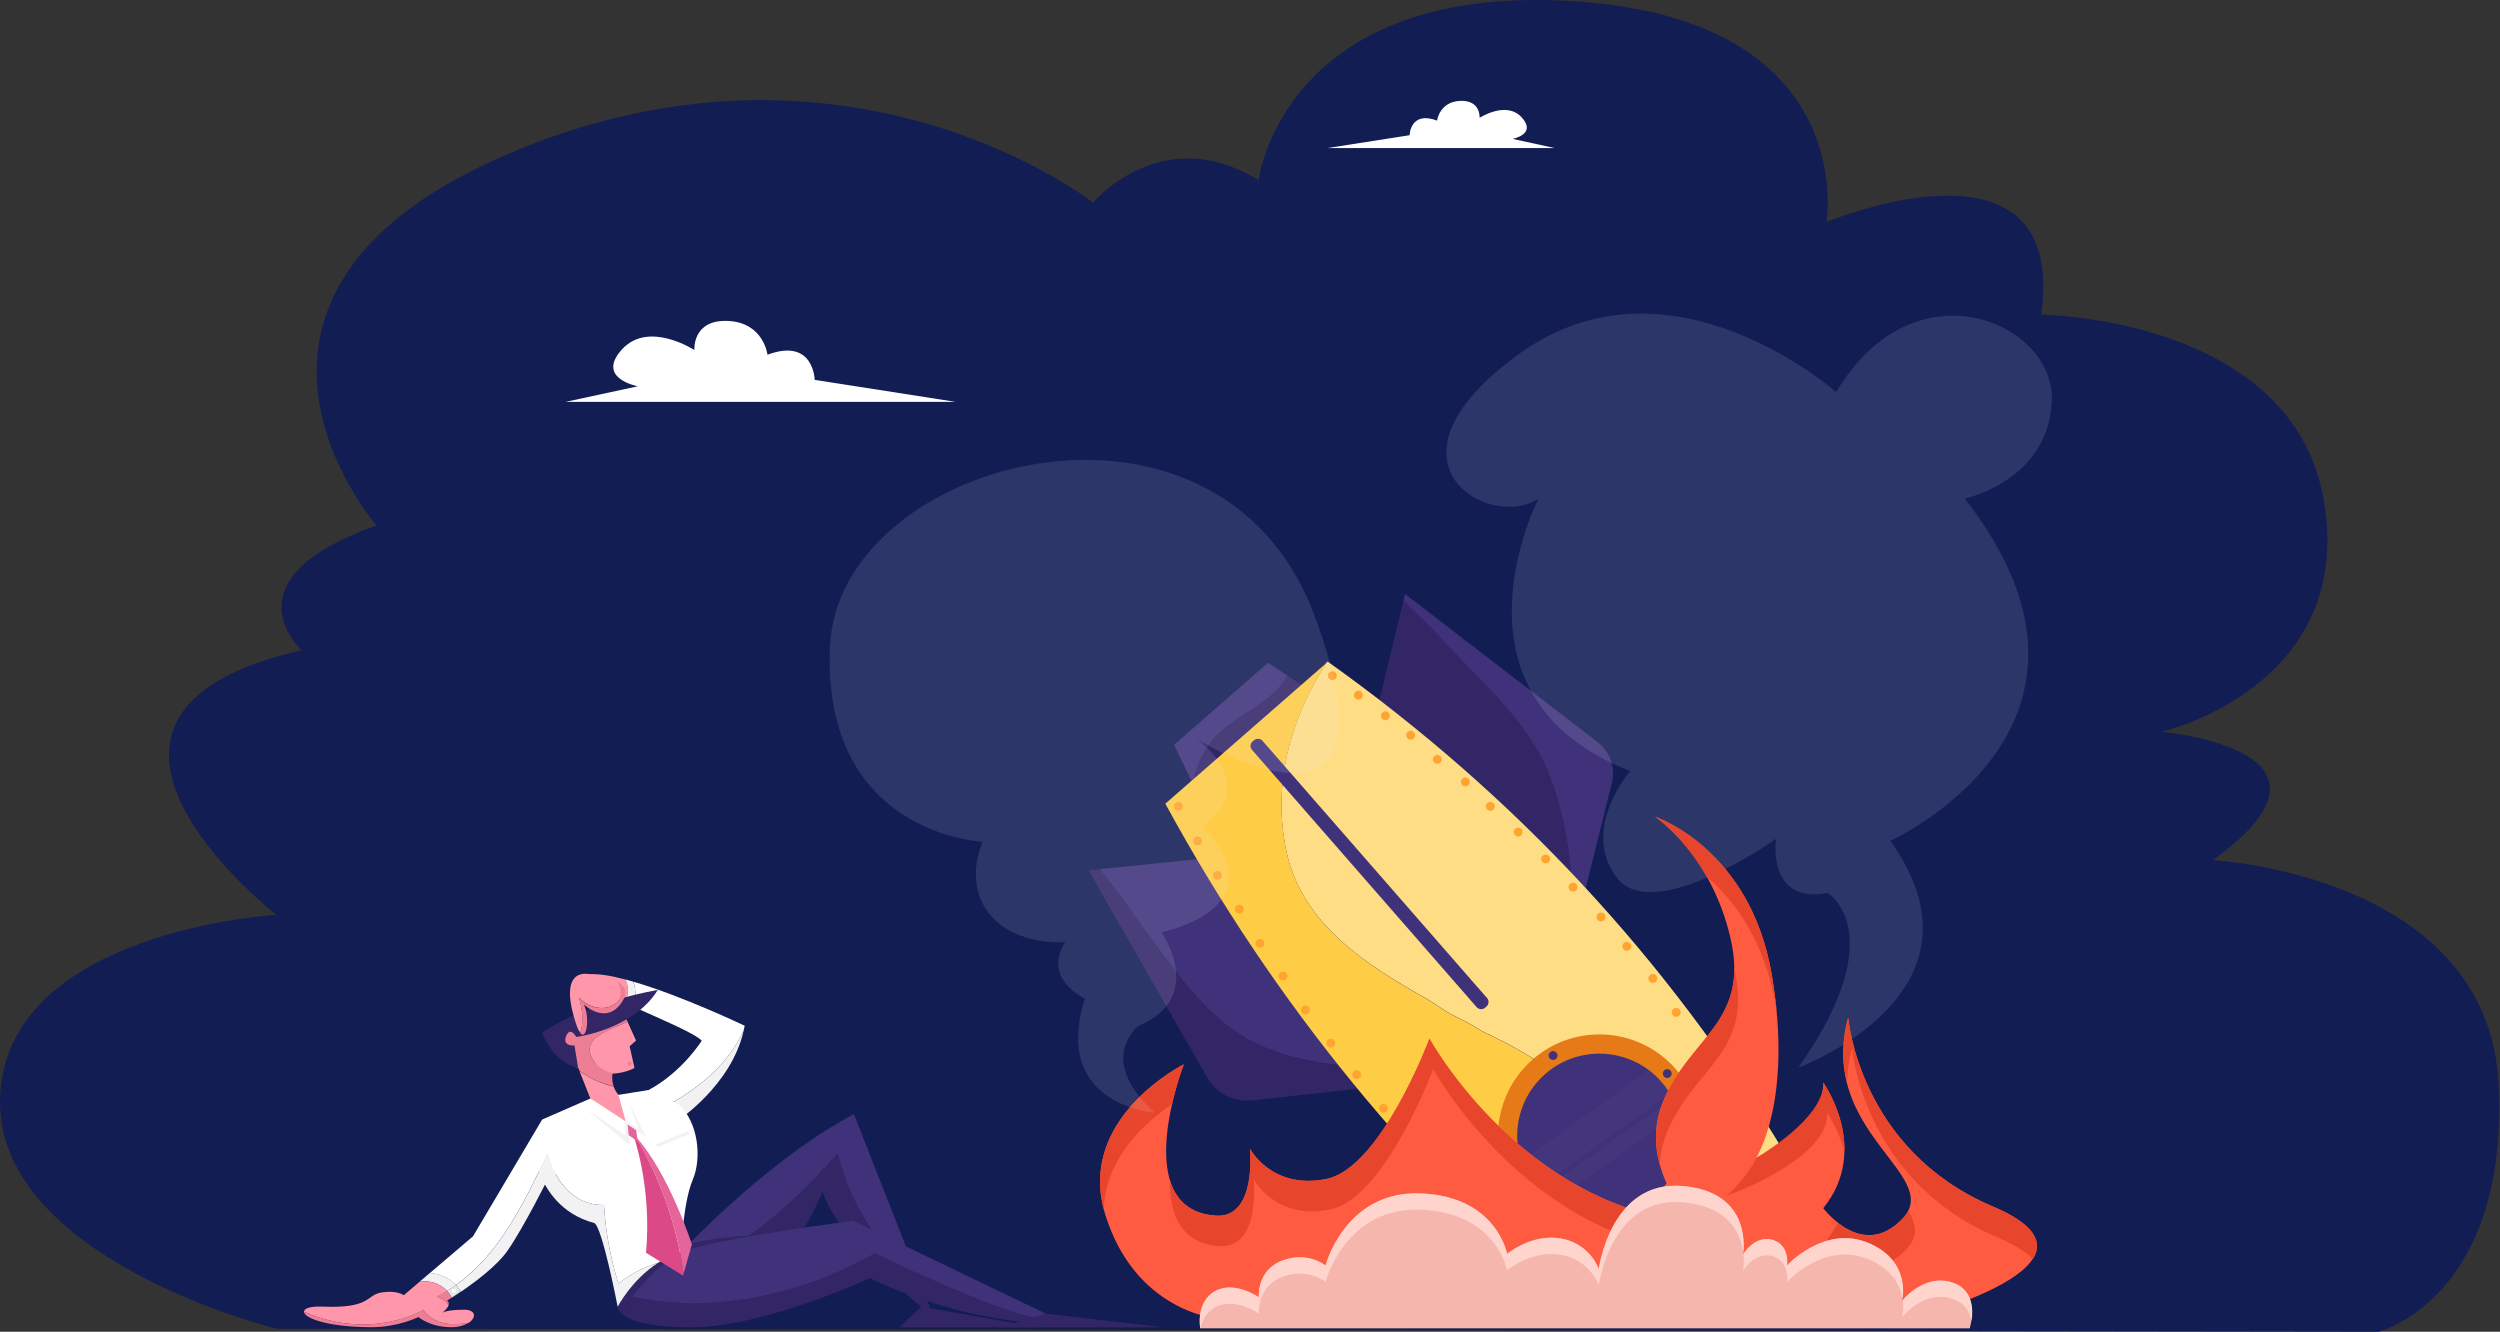 <svg width="1376" height="733" viewBox="0 0 1376 733" fill="none" xmlns="http://www.w3.org/2000/svg">
<rect x="0" y="0" width="1376" height="733" fill="#333333" stroke="none"/>
<path d="M152.08 731.293C152.08 731.293 -4.823 692.646 0.114 602.308C5.113 511.969 152.08 503.496 152.08 503.496C152.08 503.496 10.294 393.286 166.04 357.869C166.04 357.869 122.76 319.04 207.247 289.232C207.247 289.232 96.244 161.77 281.797 83.806C467.351 5.842 601.579 111.481 601.579 111.481C601.579 111.481 639.677 66.311 692.71 99.228C692.71 99.228 705.937 -8.971 865.036 0.599C1024.07 10.17 1005.3 122.209 1005.3 122.209C1005.3 122.209 1138.43 66.616 1123.49 173.169C1123.49 173.169 1262.66 174.632 1279.24 276.492C1295.82 378.351 1189.75 402.795 1189.75 402.795C1189.75 402.795 1302.4 412.548 1217.92 473.444C1217.92 473.444 1370.37 481.308 1375.31 598.041C1380.31 714.774 1309.29 733 1309.29 733L152.08 731.293Z" fill="#121D54"/>
<path d="M311.241 221.203H526.054L448.395 209.073C448.395 209.073 447.968 185.726 422.427 195.236C422.427 195.236 420.355 177.497 400.604 176.644C380.854 175.79 382.195 192.675 382.195 192.675C382.195 192.675 357.081 176.217 342.39 192.249C327.7 208.28 351.046 212.608 351.046 212.608L311.241 221.203Z" fill="white"/>
<path d="M855.65 81.489H730.627L775.857 74.418C775.857 74.418 776.101 60.825 790.975 66.372C790.975 66.372 792.194 56.07 803.654 55.522C815.114 55.034 814.382 64.848 814.382 64.848C814.382 64.848 829.012 55.278 837.546 64.604C846.08 73.93 832.486 76.43 832.486 76.43L855.65 81.489Z" fill="white"/>
<path d="M340.391 582.679L318.263 587.738L318.934 589.384C324.603 593.407 331.064 596.516 337.769 597.918C334.965 590.116 340.391 582.679 340.391 582.679Z" fill="#ED7E94"/>
<path d="M326.249 583.168C319.056 571.159 335.698 566.77 345.451 562.442L343.013 557.078L311.62 564.393C311.62 564.393 299.428 580.546 318.264 587.861C326.128 590.909 332.894 591.397 338.014 590.97C333.199 589.751 328.81 587.557 326.249 583.168Z" fill="#ED7E94"/>
<path d="M326.249 583.167C328.809 587.556 333.198 589.811 338.013 590.909C345.145 590.299 349.229 587.8 349.229 587.8L346.547 575.852L350.083 572.743L345.45 562.442C335.697 566.77 319.056 571.159 326.249 583.167Z" fill="#FF96A9"/>
<path d="M344.232 539.096C336.368 537.024 329.358 535.866 324.299 536.231C312.961 537.146 326.554 544.156 343.927 552.019C345.939 548.057 346.122 542.937 344.232 539.096Z" fill="#FF96A9"/>
<path d="M348.499 540.314C347.036 539.887 345.634 539.522 344.232 539.095C346.121 542.935 345.938 548.056 343.927 552.018C345.329 552.627 346.67 553.237 348.133 553.907C350.083 549.762 350.205 544.642 348.499 540.314Z" fill="#F2F2F2"/>
<path d="M248.651 714.226C249.931 713.433 251.638 712.336 253.589 710.995C252.857 709.654 252.004 708.374 250.907 707.276C249.322 708.435 247.676 709.471 245.969 710.507C247.066 711.604 247.92 712.884 248.651 714.226Z" fill="#E6E6E6"/>
<path d="M236.521 700.692L230.913 705.508C236.46 704.472 242.251 706.483 246.03 710.506C247.737 709.47 249.383 708.373 250.968 707.276C247.31 703.314 241.946 700.875 236.521 700.692Z" fill="#F2F2F2"/>
<path d="M409.394 566.892C409.577 566.099 409.699 565.368 409.882 564.576C409.882 564.576 375.624 548.178 348.559 540.315C350.205 544.703 350.083 549.763 348.132 553.908C364.53 561.223 382.695 568.904 386.23 572.805C386.23 572.805 375.624 589.934 357.032 599.931L340.391 602.613L324.907 604.624L298.391 616.206L260.354 680.455L236.52 700.754C241.945 700.876 247.309 703.375 250.905 707.276C275.349 689.964 288.577 661.436 301.439 634.92C302.475 638.882 303.999 642.723 305.889 646.319L371.235 617.73C369.833 614.621 368.004 611.695 365.566 609.257C383.914 599.687 401.043 585.911 409.394 566.892Z" fill="white"/>
<path d="M409.395 566.892C401.044 585.91 383.976 599.687 365.627 609.257C368.066 611.695 369.834 614.56 371.296 617.73L372.455 617.242C372.394 617.182 402.689 597.675 409.395 566.892Z" fill="#F2F2F2"/>
<path d="M250.967 707.275C252.004 708.434 252.918 709.653 253.649 710.994C261.574 705.63 273.704 696.608 279.556 688.074C288.7 674.785 301.988 647.964 301.988 647.964L306.012 646.196C304.122 642.661 302.598 638.76 301.562 634.797C288.639 661.375 275.411 689.964 250.967 707.275Z" fill="#F2F2F2"/>
<path d="M246.822 718.432C247.188 717.517 247.066 716.542 246.09 715.811C246.09 715.811 247.066 715.262 248.651 714.226C247.919 712.824 247.066 711.605 246.03 710.507C244.262 711.605 242.372 712.641 240.482 713.616C242.86 714.652 245.847 715.993 246.822 718.432Z" fill="#ED7E94"/>
<path d="M230.913 705.509L222.257 712.885C222.257 712.885 218.112 709.898 209.761 711.422C201.348 712.885 204.213 720.261 177.575 719.164C170.687 718.859 167.273 720.2 167.334 722.029C188.486 731.355 212.138 731.599 232.985 721.175C238.959 729.161 248.59 729.77 258.039 728.063C262.245 725.198 262.062 720.87 255.417 720.87C246.152 720.87 243.653 722.394 243.348 722.638H243.287C243.287 722.638 243.287 722.638 243.348 722.638C243.653 722.394 246.152 720.444 246.883 718.493C245.969 716.055 242.982 714.714 240.544 713.678C242.434 712.702 244.323 711.666 246.091 710.569C242.19 706.485 236.46 704.473 230.913 705.509Z" fill="#FF96A9"/>
<path d="M232.924 721.114C212.076 731.537 188.425 731.355 167.273 721.967C167.395 725.32 179.464 730.379 204.213 730.501C219.087 730.562 230.303 724.893 230.303 724.893C230.303 724.893 236.52 730.501 248.59 730.501C252.674 730.501 255.844 729.404 257.977 727.941C248.529 729.77 238.898 729.099 232.924 721.114Z" fill="#ED7E94"/>
<path d="M317.167 570.732C317.167 570.732 348.377 566.953 362.031 544.886C362.031 544.886 325.335 550.616 298.331 568.355C298.331 568.355 304.305 584.935 318.203 587.8L316.192 575.426C316.192 575.426 309.364 576.097 311.559 570.367C313.875 564.576 317.167 570.732 317.167 570.732Z" fill="#322666"/>
<path d="M318.751 549.092C323.201 554.395 332.04 556.59 337.769 553.054C342.768 550.189 342.28 545.069 340.086 540.375C334.295 536.9 324.359 536.23 324.359 536.23C324.359 536.23 306.62 531.353 316.922 563.112C317.836 565.855 318.629 567.562 319.421 568.476C321.433 562.198 320.519 555.492 318.751 549.092Z" fill="#FF96A9"/>
<path d="M340.025 540.436C342.22 545.13 342.708 550.25 337.709 553.115C331.979 556.651 323.14 554.456 318.69 549.153C320.458 555.554 321.373 562.259 319.361 568.599C322.957 572.927 324.725 559.882 321.373 552.872C321.373 552.872 333.686 564.758 342.403 551.409C345.877 546.105 343.805 542.692 340.025 540.436Z" fill="#ED7E94"/>
<path d="M461.148 634.858C439.02 659.18 415.125 683.076 384.22 695.45C379.587 697.218 374.954 699.107 370.139 700.997C367.822 710.75 369.468 722.271 393.485 717.151C432.864 708.739 452.736 655.706 452.736 655.706C460.477 682.893 513.754 724.709 513.754 724.709L507.902 709.897C498.21 697.583 486.689 688.196 477.911 674.298C469.987 661.862 464.683 649.061 461.148 634.858Z" fill="#322666"/>
<path d="M374.771 689.293C374.771 689.293 371.663 694.779 370.139 701.058C374.893 699.168 379.587 697.278 384.22 695.511C394.156 691.548 403.36 686.367 412.016 680.393C401.105 680.637 390.133 682.344 379.404 684.599C376.356 687.525 374.771 689.293 374.771 689.293Z" fill="#322666"/>
<path d="M469.986 613.219C431.4 633.396 392.388 671.25 379.343 684.539C390.071 682.284 401.044 680.638 411.955 680.333C430.242 667.715 446.091 651.378 461.147 634.859C464.683 649.001 469.986 661.863 477.972 674.237C486.749 688.136 498.27 697.523 507.962 709.836L469.986 613.219Z" fill="#3F327A"/>
<path d="M372.882 689.964C351.852 696.792 342.952 681.613 339.965 719.163C339.965 719.163 339.904 720.748 341.977 722.82C349.718 709.654 360.325 698.255 372.882 689.964Z" fill="#322666"/>
<path d="M481.507 689.72C441.336 712.579 393.18 723.429 348.072 713.615C345.877 716.541 343.866 719.589 341.976 722.759C345.451 726.111 354.838 730.561 380.196 730.561C420.855 730.561 478.825 703.435 478.825 703.435C478.825 703.435 527.652 728.489 580.258 728.306C545.756 720.564 513.631 704.594 481.507 689.72Z" fill="#322666"/>
<path d="M481.506 689.721C513.63 704.594 545.816 720.565 580.257 728.306C582.268 728.306 584.28 728.245 586.291 728.185L469.558 672.043C469.558 672.043 397.202 680.882 374.77 689.294C374.16 689.538 373.49 689.721 372.88 689.964C363.371 696.304 354.959 704.411 348.071 713.677C393.179 723.43 441.335 712.579 481.506 689.721Z" fill="#3F327A"/>
<path d="M340.391 706.545C335.941 692.403 333.32 677.773 332.406 663.204C315.582 663.631 305.402 649.916 301.44 634.92C299.855 638.212 298.209 641.565 296.624 644.917C300.403 654.792 308.754 668.203 326.981 673.14C331.309 674.299 339.965 719.224 339.965 719.224C339.965 719.224 347.584 704.472 362.092 695.146C354.229 697.645 346.731 701.12 340.391 706.545Z" fill="#F2F2F2"/>
<path d="M332.405 663.204C333.32 677.773 335.941 692.403 340.391 706.545C346.73 701.119 354.228 697.645 362.092 695.085C365.871 692.646 370.077 690.635 374.771 689.294C374.771 689.294 375.929 661.863 381.232 649.489C386.535 637.114 384.158 617.364 373.552 607.916C362.945 598.468 293.637 633.396 293.637 633.396C293.637 633.396 294.124 638.394 296.624 644.856C298.269 641.503 299.854 638.212 301.439 634.859C305.462 649.915 315.642 663.631 332.405 663.204Z" fill="white"/>
<path d="M348.255 623.764C348.255 623.764 358.983 652.414 355.57 689.537L375.929 702.094L376.234 700.997C372.638 674.725 363.799 649.793 350.023 625.654C349.413 625.044 348.864 624.374 348.255 623.764Z" fill="#DB4A87"/>
<path d="M350.022 625.716C363.798 649.855 372.637 674.787 376.234 701.059L380.805 684.906C380.805 684.845 368.248 646.015 350.022 625.716Z" fill="#E5649A"/>
<path d="M507.049 719.163L495.04 730.562H571.115L507.049 719.163Z" fill="#322666"/>
<path d="M575.625 723.064L640.423 730.562H549.901L575.625 723.064Z" fill="#322666"/>
<path d="M346.548 586.519C347.154 586.519 347.645 586.028 347.645 585.422C347.645 584.816 347.154 584.325 346.548 584.325C345.942 584.325 345.451 584.816 345.451 585.422C345.451 586.028 345.942 586.519 346.548 586.519Z" fill="#ED7E94"/>
<path d="M324.909 604.563L344.354 617.181L340.392 602.613C339.112 601.089 338.259 599.565 337.771 598.041C331.066 596.639 324.665 593.469 318.935 589.507L324.909 604.563Z" fill="#FF96A9"/>
<path d="M322.287 610.111L346.548 630.288L345.451 618.95L355.57 625.777L345.451 605.539L351.303 620.9L344.354 617.182L344.171 624.862L322.287 610.111Z" fill="#F2F2F2"/>
<path d="M345.451 618.949L345.999 624.74L350.998 628.397L350.144 622.058L345.451 618.949Z" fill="#E5649A"/>
<path d="M362.092 631.202C361.726 631.202 361.421 631.019 361.299 630.653C361.116 630.226 361.36 629.678 361.787 629.495L378.002 622.85C378.428 622.668 378.977 622.911 379.16 623.338C379.343 623.765 379.099 624.313 378.672 624.496L362.457 631.141C362.275 631.202 362.153 631.202 362.092 631.202Z" fill="#F2F2F2"/>
<path d="M249.809 711.725C250.449 711.725 250.967 711.207 250.967 710.567C250.967 709.927 250.449 709.409 249.809 709.409C249.169 709.409 248.651 709.927 248.651 710.567C248.651 711.207 249.169 711.725 249.809 711.725Z" fill="white"/>
<path d="M645.299 532.329C635.181 518.674 626.647 507.58 617.015 493.438C612.992 488.074 608.725 483.563 605.433 478.382L599.155 479.052L664.501 593.164C669.499 601.82 679.131 606.757 689.067 605.66L761.423 597.736L753.864 587.068C734.419 586.946 715.156 584.447 696.808 576.827C675.107 568.172 659.441 550.982 645.299 532.329Z" fill="#322666"/>
<path d="M605.494 478.381C608.785 483.623 613.052 488.073 617.076 493.437C626.646 507.58 635.241 518.674 645.36 532.328C659.502 550.981 675.168 568.171 696.868 576.766C715.278 584.325 734.54 586.824 753.924 587.007L672.059 471.554L605.494 478.381Z" fill="#3F327A"/>
<path d="M851.211 422.789C839.63 396.516 817.929 377.864 798.24 356.65C789.949 347.446 781.233 339.034 772.455 330.683L756.118 398.04L865.475 500.326C865.414 473.932 861.696 447.538 851.211 422.789Z" fill="#322666"/>
<path d="M879.191 408.341L773.369 326.964L772.455 330.743C781.232 339.094 789.888 347.506 798.24 356.711C817.929 377.924 839.629 396.577 851.211 422.849C861.696 447.598 865.353 473.992 865.414 500.448L869.011 503.8L887.115 431.261C889.31 422.666 886.14 413.706 879.191 408.341Z" fill="#3F327A"/>
<path d="M675.595 399.564C686.201 391.518 702.843 383.776 708.573 371.828L697.905 364.818L646.213 409.927L656.698 431.749C658.71 419.497 664.379 408.159 675.595 399.564Z" fill="#3F327A"/>
<g opacity="0.2">
<path opacity="0.6" d="M989.829 587.617C989.829 587.617 1100.53 546.836 1040.42 462.776C1040.42 462.776 1179.34 400.051 1081.39 274.419C1081.39 274.419 1127.17 264.787 1129.3 221.142C1131.43 177.497 1053.77 143.422 1010.62 215.839C1010.62 215.839 919.423 134.949 836.461 194.565C753.498 254.181 819.819 292.584 846.823 274.419C846.823 274.419 790.804 382.801 897.235 424.373C897.235 424.373 869.56 456.376 889.798 482.953C910.036 509.591 977.515 461.679 977.515 461.679C977.515 461.679 972.273 497.888 1006.04 491.487C1006.04 491.487 1042.01 513.432 989.829 587.617Z" fill="#F2F0FF"/>
</g>
<path d="M725.336 382.922L708.572 371.889C702.842 383.776 686.201 391.578 675.594 399.625C664.378 408.219 658.709 419.497 656.698 431.81L660.416 439.612L725.336 382.922Z" fill="#322666"/>
<path d="M730.761 364.148L730.029 364.757C709.304 397.247 699.977 433.7 708.389 470.213C717.472 509.104 752.279 531.292 785.622 549.945C790.682 552.993 795.192 556.529 800.252 559.028C805.311 561.527 810.371 564.087 814.882 567.074C817.381 568.598 820.429 569.573 822.928 571.097C865.842 591.762 899.673 625.593 920.338 668.507C922.593 673.079 924.605 677.711 926.555 682.405L981.965 634.005C917.351 527.391 833.595 437.357 730.761 364.148Z" fill="#FFDD85"/>
<path d="M822.989 571.219C820.49 569.695 817.442 568.72 814.943 567.196C810.371 564.148 805.372 561.649 800.313 559.149C795.253 556.65 790.743 553.115 785.683 550.067C752.4 531.414 717.533 509.165 708.45 470.335C700.038 433.821 709.365 397.369 730.09 364.879L641.397 442.356C701.623 552.871 779.465 647.964 874.985 727.696L926.677 682.588C924.787 677.894 922.715 673.261 920.46 668.69C899.673 625.715 865.903 591.883 822.989 571.219Z" fill="#FFCC46"/>
<path d="M818.172 553.969L817.38 554.639C816.039 555.858 813.966 555.675 812.747 554.334L689.065 412.67C687.907 411.329 688.029 409.317 689.37 408.159L690.162 407.489C691.564 406.269 693.698 406.391 694.917 407.793L818.477 549.336C819.696 550.677 819.513 552.75 818.172 553.969Z" fill="#3F327A"/>
<path d="M648.652 446.257C649.998 446.257 651.09 445.165 651.09 443.819C651.09 442.472 649.998 441.38 648.652 441.38C647.305 441.38 646.213 442.472 646.213 443.819C646.213 445.165 647.305 446.257 648.652 446.257Z" fill="#FFA42F"/>
<path d="M659.136 465.275C660.483 465.275 661.574 464.183 661.574 462.836C661.574 461.49 660.483 460.398 659.136 460.398C657.789 460.398 656.698 461.49 656.698 462.836C656.698 464.183 657.789 465.275 659.136 465.275Z" fill="#FFA42F"/>
<path d="M682.117 502.824C683.464 502.824 684.556 501.733 684.556 500.386C684.556 499.039 683.464 497.948 682.117 497.948C680.771 497.948 679.679 499.039 679.679 500.386C679.679 501.733 680.771 502.824 682.117 502.824Z" fill="#FFA42F"/>
<path d="M706.196 539.642C707.542 539.642 708.634 538.551 708.634 537.204C708.634 535.857 707.542 534.766 706.196 534.766C704.849 534.766 703.757 535.857 703.757 537.204C703.757 538.551 704.849 539.642 706.196 539.642Z" fill="#FFA42F"/>
<path d="M732.468 576.583C733.814 576.583 734.906 575.491 734.906 574.145C734.906 572.798 733.814 571.706 732.468 571.706C731.121 571.706 730.029 572.798 730.029 574.145C730.029 575.491 731.121 576.583 732.468 576.583Z" fill="#FFA42F"/>
<path d="M670.047 484.233C671.393 484.233 672.485 483.142 672.485 481.795C672.485 480.448 671.393 479.357 670.047 479.357C668.7 479.357 667.608 480.448 667.608 481.795C667.608 483.142 668.7 484.233 670.047 484.233Z" fill="#FFA42F"/>
<path d="M693.455 521.601C694.802 521.601 695.894 520.509 695.894 519.163C695.894 517.816 694.802 516.724 693.455 516.724C692.109 516.724 691.017 517.816 691.017 519.163C691.017 520.509 692.109 521.601 693.455 521.601Z" fill="#FFA42F"/>
<path d="M718.508 558.295C719.854 558.295 720.946 557.203 720.946 555.857C720.946 554.51 719.854 553.418 718.508 553.418C717.161 553.418 716.069 554.51 716.069 555.857C716.069 557.203 717.161 558.295 718.508 558.295Z" fill="#FFA42F"/>
<path d="M761.422 612.427C762.769 612.427 763.86 611.335 763.86 609.989C763.86 608.642 762.769 607.55 761.422 607.55C760.076 607.55 758.984 608.642 758.984 609.989C758.984 611.335 760.076 612.427 761.422 612.427Z" fill="#FFA42F"/>
<path d="M746.732 593.956C748.079 593.956 749.171 592.864 749.171 591.518C749.171 590.171 748.079 589.079 746.732 589.079C745.386 589.079 744.294 590.171 744.294 591.518C744.294 592.864 745.386 593.956 746.732 593.956Z" fill="#FFA42F"/>
<path d="M917.044 667.248C940.274 646.966 942.664 611.692 922.382 588.462C902.1 565.232 866.826 562.842 843.596 583.124C820.366 603.406 817.976 638.679 838.258 661.91C858.54 685.14 893.814 687.53 917.044 667.248Z" fill="#E67A17"/>
<path d="M910.097 659.302C894.004 673.322 870.84 673.993 854.138 662.167C851.761 660.521 849.505 658.571 847.494 656.376C847.067 655.95 846.64 655.462 846.213 654.974C846.031 654.731 845.848 654.548 845.604 654.304C841.764 649.732 838.96 644.612 837.253 639.186C831.828 622.484 836.46 603.344 850.541 591.091C867 576.705 890.895 576.401 907.658 589.08C910.097 590.908 912.352 593.042 914.424 595.419C916.253 597.492 917.777 599.686 919.179 601.942C919.667 602.734 920.093 603.526 920.52 604.38C921.922 607.001 922.959 609.744 923.812 612.548C928.567 628.946 923.812 647.355 910.097 659.302Z" fill="#3F327A"/>
<g opacity="0.15">
<path opacity="0.15" d="M919.179 601.941L845.604 654.304C841.763 649.732 838.959 644.611 837.252 639.186L907.658 589.079C910.096 590.908 912.352 593.042 914.424 595.419C916.192 597.491 917.777 599.686 919.179 601.941Z" fill="#D6EAF5"/>
<path opacity="0.15" d="M923.811 612.549L854.137 662.168C851.76 660.522 849.504 658.572 847.493 656.377L920.519 604.381C921.921 607.002 922.958 609.745 923.811 612.549Z" fill="#D6EAF5"/>
</g>
<path d="M669.194 725.624C669.194 725.624 624.817 721.601 608.359 668.568C591.839 615.597 651.577 585.789 651.577 585.789C651.577 585.789 620.55 665.825 669.194 669.056C691.931 670.58 687.969 632.238 687.969 632.238C687.969 632.238 699.916 654.975 730.029 648.879C760.142 642.844 786.78 571.647 786.78 571.647C786.78 571.647 837.009 663.387 931.371 672.592C931.371 672.592 900.648 641.321 915.461 605.965C930.274 570.61 963.251 562.564 952.401 516.115C941.612 469.665 910.889 449.488 910.889 449.488C910.889 449.488 963.191 466.678 975.138 536.291C987.086 605.965 966.604 637.236 966.604 637.236C966.604 637.236 1004.15 621.57 1003.54 595.846C1003.54 595.846 1029.69 632.665 1003.54 664.972C1003.54 664.972 1025.12 694.231 1047.31 670.519C1069.5 646.807 1000.13 623.094 1017.2 560.004C1017.2 560.004 1022.87 632.665 1096.81 663.997C1170.75 695.268 1052.43 725.563 1052.43 725.563H669.194V725.624Z" fill="#FF5B41"/>
<path d="M645.055 607.795C647.92 595.298 651.577 585.85 651.577 585.85C651.577 585.85 593.851 614.622 607.566 666.009C608.176 636.566 631.888 616.572 645.055 607.795Z" fill="#E8462C"/>
<path d="M1049.51 687.404C1055.78 680.699 1054.75 673.994 1050.42 666.435C1049.69 667.837 1048.71 669.239 1047.43 670.641C1033.53 685.514 1019.88 679.541 1011.59 673.079C1010 676.005 1008.12 678.992 1005.74 681.918C1005.74 681.857 1027.32 711.116 1049.51 687.404Z" fill="#E8462C"/>
<path d="M1019.39 576.888C1019.39 576.888 1025.06 649.549 1099 680.881C1108.7 684.965 1115.1 689.05 1118.88 693.073C1124.61 684.173 1120.77 674.176 1096.93 664.118C1022.99 632.847 1017.32 560.125 1017.32 560.125C1013.6 573.962 1013.97 585.91 1016.71 596.395C1016.65 590.299 1017.5 583.837 1019.39 576.888Z" fill="#E8462C"/>
<path d="M954.596 533.06C954.657 565.246 928.262 575.426 915.522 606.026C910.219 618.644 910.767 630.775 913.632 641.138C913.815 635.286 914.973 629.129 917.655 622.789C932.346 587.495 965.263 579.388 954.596 533.06Z" fill="#E8462C"/>
<path d="M643.897 649.671C643.714 667.715 649.566 684.478 671.266 685.88C694.004 687.404 690.041 649.062 690.041 649.062C690.041 649.062 701.989 671.799 732.102 665.703C762.215 659.668 788.853 588.47 788.853 588.47C788.853 588.47 839.082 680.211 933.443 689.415C933.443 689.415 926.555 682.405 920.886 671.25C833.291 656.681 786.78 571.707 786.78 571.707C786.78 571.707 760.142 642.905 730.029 648.94C699.916 654.975 687.969 632.298 687.969 632.298C687.969 632.298 691.931 670.641 669.194 669.117C654.564 668.141 647.188 660.217 643.897 649.671Z" fill="#E8462C"/>
<path d="M939.356 482.466C954.29 495.328 971.114 517.273 977.271 553.116C977.515 554.457 977.698 555.798 977.942 557.139C977.332 550.617 976.418 543.667 975.199 536.353C963.251 466.679 910.95 449.55 910.95 449.55C910.95 449.55 926.494 459.79 939.356 482.466Z" fill="#E8462C"/>
<path d="M950.328 658.206C950.328 658.206 1006.29 638.455 1005.74 612.731C1005.74 612.731 1011.89 621.387 1015.25 634.005C1015.74 612.975 1003.6 595.907 1003.6 595.907C1003.97 612.731 977.698 630.653 966.665 637.297C961.849 648.026 950.328 658.206 950.328 658.206Z" fill="#E8462C"/>
<path d="M660.6 731.17C660.6 731.17 657.918 716.723 668.646 710.688C679.436 704.653 692.846 714.041 692.846 714.041C692.846 714.041 691.505 699.228 705.647 693.864C719.789 688.5 729.542 696.546 729.542 696.546C729.542 696.546 740.332 655.156 782.026 656.863C823.721 658.57 829.451 690.145 829.451 690.145C829.451 690.145 843.227 678.685 859.381 681.733C875.535 684.781 879.924 698.557 879.924 698.557C879.924 698.557 886.324 649.426 926.007 652.779C965.69 656.131 959.29 690.45 959.29 690.45C959.29 690.45 965.69 679.661 975.444 682.404C985.197 685.086 983.49 696.546 983.49 696.546C983.49 696.546 1004.03 673.992 1028.23 684.111C1052.43 694.229 1046.76 716.052 1046.76 716.052C1046.76 716.052 1058.89 700.569 1074.68 705.933C1090.47 711.297 1084.13 731.109 1084.13 731.109H660.6V731.17Z" fill="#F5B7AD"/>
<path d="M959.411 699.411C959.411 699.411 965.812 688.621 975.565 691.364C985.318 694.046 983.611 705.506 983.611 705.506C983.611 705.506 1004.15 682.952 1028.35 693.071C1041.76 698.618 1045.97 707.823 1047.13 714.894C1047.92 710.2 1049.26 692.827 1028.35 684.11C1004.15 673.992 983.611 696.546 983.611 696.546C983.611 696.546 985.318 685.086 975.565 682.404C966.726 679.965 960.63 688.56 959.594 690.206C960.143 695.509 959.411 699.411 959.411 699.411Z" fill="#FFD4CD"/>
<path d="M1046.88 725.014C1046.88 725.014 1059.01 709.531 1074.8 714.895C1081.57 717.211 1084.25 722.088 1085.17 727.025C1086.08 720.93 1086.08 709.774 1074.8 705.995C1060.54 701.119 1049.32 713.249 1047.25 715.687C1047.98 720.991 1046.88 725.014 1046.88 725.014Z" fill="#FFD4CD"/>
<path d="M660.781 731.17C661.574 727.024 663.707 722.453 668.706 719.649C679.495 713.614 692.906 723.001 692.906 723.001C692.906 723.001 691.565 708.189 705.707 702.824C719.849 697.46 729.602 705.507 729.602 705.507C729.602 705.507 740.391 664.117 782.086 665.823C823.781 667.53 829.511 699.106 829.511 699.106C829.511 699.106 843.287 687.646 859.441 690.694C875.594 693.742 879.983 707.518 879.983 707.518C879.983 707.518 886.384 658.387 926.067 661.739C951.974 663.934 958.252 679.295 959.472 689.719C960.142 684.72 962.276 655.826 926.067 652.779C886.384 649.426 879.983 698.557 879.983 698.557C879.983 698.557 875.594 684.781 859.441 681.733C843.287 678.685 829.511 690.145 829.511 690.145C829.511 690.145 823.781 658.509 782.086 656.863C740.33 655.156 729.602 696.546 729.602 696.546C729.602 696.546 719.849 688.5 705.707 693.864C691.565 699.228 692.906 714.041 692.906 714.041C692.906 714.041 679.434 704.592 668.706 710.688C657.916 716.723 660.659 731.17 660.659 731.17H660.781Z" fill="#FFD4CD"/>
<path d="M733.321 374.327C734.668 374.327 735.759 373.235 735.759 371.889C735.759 370.542 734.668 369.45 733.321 369.45C731.974 369.45 730.883 370.542 730.883 371.889C730.883 373.235 731.974 374.327 733.321 374.327Z" fill="#FFA42F"/>
<path d="M747.646 385.055C748.993 385.055 750.085 383.963 750.085 382.617C750.085 381.27 748.993 380.178 747.646 380.178C746.3 380.178 745.208 381.27 745.208 382.617C745.208 383.963 746.3 385.055 747.646 385.055Z" fill="#FFA42F"/>
<path d="M776.418 407.121C777.764 407.121 778.856 406.03 778.856 404.683C778.856 403.337 777.764 402.245 776.418 402.245C775.071 402.245 773.979 403.337 773.979 404.683C773.979 406.03 775.071 407.121 776.418 407.121Z" fill="#FFA42F"/>
<path d="M806.531 432.785C807.877 432.785 808.969 431.694 808.969 430.347C808.969 429 807.877 427.909 806.531 427.909C805.184 427.909 804.092 429 804.092 430.347C804.092 431.694 805.184 432.785 806.531 432.785Z" fill="#FFA42F"/>
<path d="M835.607 460.398C836.953 460.398 838.045 459.307 838.045 457.96C838.045 456.613 836.953 455.522 835.607 455.522C834.26 455.522 833.168 456.613 833.168 457.96C833.168 459.307 834.26 460.398 835.607 460.398Z" fill="#FFA42F"/>
<path d="M881.202 507.153C882.549 507.153 883.641 506.061 883.641 504.715C883.641 503.368 882.549 502.276 881.202 502.276C879.856 502.276 878.764 503.368 878.764 504.715C878.764 506.061 879.856 507.153 881.202 507.153Z" fill="#FFA42F"/>
<path d="M909.73 540.984C911.077 540.984 912.169 539.892 912.169 538.545C912.169 537.199 911.077 536.107 909.73 536.107C908.384 536.107 907.292 537.199 907.292 538.545C907.292 539.892 908.384 540.984 909.73 540.984Z" fill="#FFA42F"/>
<path d="M865.78 490.695C867.127 490.695 868.218 489.604 868.218 488.257C868.218 486.91 867.127 485.819 865.78 485.819C864.433 485.819 863.342 486.91 863.342 488.257C863.342 489.604 864.433 490.695 865.78 490.695Z" fill="#FFA42F"/>
<path d="M895.405 523.306C896.752 523.306 897.843 522.215 897.843 520.868C897.843 519.521 896.752 518.43 895.405 518.43C894.058 518.43 892.967 519.521 892.967 520.868C892.967 522.215 894.058 523.306 895.405 523.306Z" fill="#FFA42F"/>
<path d="M922.592 559.637C923.939 559.637 925.03 558.546 925.03 557.199C925.03 555.853 923.939 554.761 922.592 554.761C921.245 554.761 920.154 555.853 920.154 557.199C920.154 558.546 921.245 559.637 922.592 559.637Z" fill="#FFA42F"/>
<path d="M762.519 396.394C763.865 396.394 764.957 395.302 764.957 393.955C764.957 392.609 763.865 391.517 762.519 391.517C761.172 391.517 760.081 392.609 760.081 393.955C760.081 395.302 761.172 396.394 762.519 396.394Z" fill="#FFA42F"/>
<path d="M791.109 420.41C792.455 420.41 793.547 419.319 793.547 417.972C793.547 416.625 792.455 415.534 791.109 415.534C789.762 415.534 788.67 416.625 788.67 417.972C788.67 419.319 789.762 420.41 791.109 420.41Z" fill="#FFA42F"/>
<path d="M820.307 446.256C821.654 446.256 822.745 445.165 822.745 443.818C822.745 442.472 821.654 441.38 820.307 441.38C818.96 441.38 817.869 442.472 817.869 443.818C817.869 445.165 818.96 446.256 820.307 446.256Z" fill="#FFA42F"/>
<path d="M850.724 475.21C852.071 475.21 853.162 474.119 853.162 472.772C853.162 471.425 852.071 470.334 850.724 470.334C849.377 470.334 848.286 471.425 848.286 472.772C848.286 474.119 849.377 475.21 850.724 475.21Z" fill="#FFA42F"/>
<path d="M854.808 583.41C856.155 583.41 857.247 582.318 857.247 580.971C857.247 579.625 856.155 578.533 854.808 578.533C853.462 578.533 852.37 579.625 852.37 580.971C852.37 582.318 853.462 583.41 854.808 583.41Z" fill="#3F327A"/>
<path d="M917.656 593.348C919.002 593.348 920.094 592.256 920.094 590.91C920.094 589.563 919.002 588.471 917.656 588.471C916.309 588.471 915.217 589.563 915.217 590.91C915.217 592.256 916.309 593.348 917.656 593.348Z" fill="#3F327A"/>
<g opacity="0.2">
<path opacity="0.6" d="M635.667 612.427C635.667 612.427 578.49 608.648 597.142 549.581C597.142 549.581 573.43 538.974 586.292 518.553C586.292 518.553 559.044 520.87 544.658 503.07C530.272 485.271 540.879 463.326 540.879 463.326C540.879 463.326 452.308 459.547 456.819 355.798C461.391 252.049 670.291 196.821 723.324 338.364C776.357 479.906 658.282 406.514 658.282 406.514C658.282 406.514 694.552 430.714 662.001 454.975C662.001 454.975 705.951 495.877 639.325 513.25C639.325 513.25 664.317 548.849 626.463 564.759C626.463 564.759 602.933 583.168 635.667 612.427Z" fill="#F2F0FF"/>
</g>
</svg>
